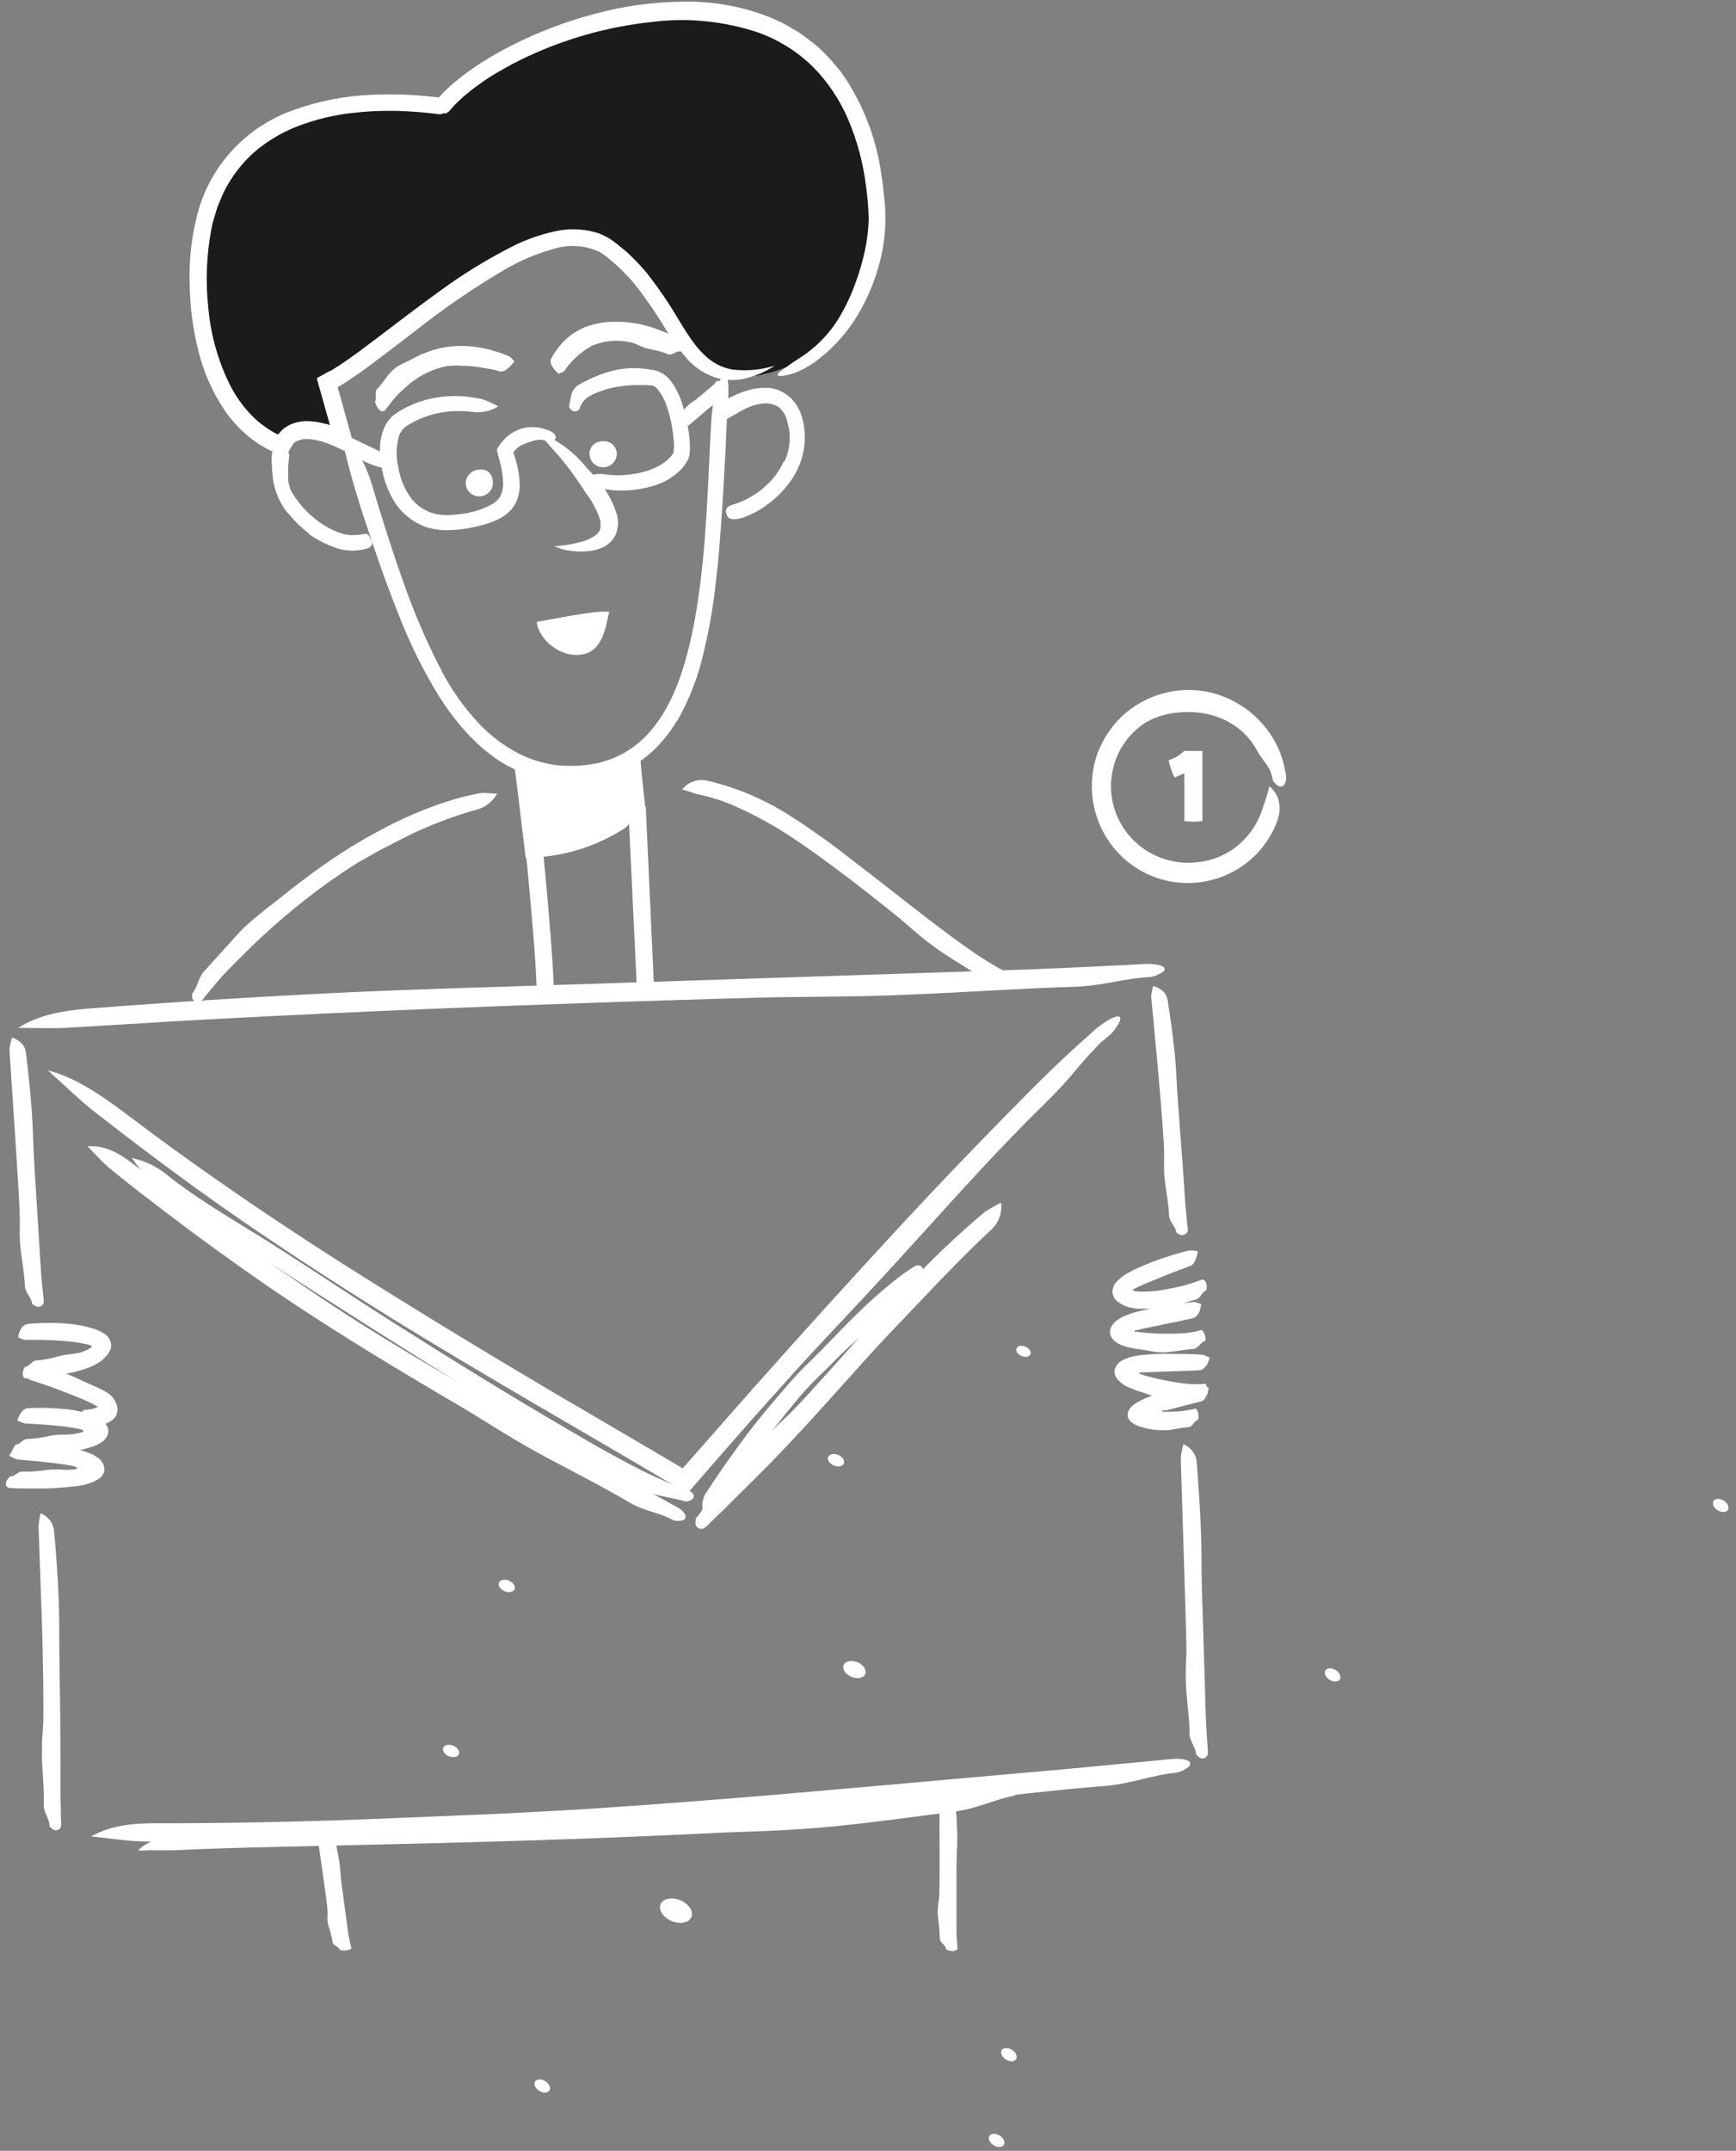<svg width="256" height="317" viewBox="0 0 256 317" fill="none" xmlns="http://www.w3.org/2000/svg">
<rect x="0" y="0" width="256" height="317" fill="#808080" stroke="none"/>
<path d="M20.571 272.769C20.571 272.769 20.42 272.769 20.46 272.698C20.496 272.639 20.535 272.581 20.579 272.526C20.692 272.404 20.816 272.294 20.951 272.196C21.234 271.992 21.534 271.811 21.846 271.655C22.482 271.341 23.148 271.091 23.835 270.91C25.22 270.56 26.638 270.355 28.066 270.298C37.574 269.756 47.081 269.513 56.589 269.254C64.758 269.034 72.926 268.964 81.087 268.705C95.127 268.242 109.167 267.598 123.143 266.429C127.263 266.076 131.391 265.708 135.495 265.198C139.456 264.719 143.331 264.107 147.197 263.385C147.847 263.26 148.52 263.079 149.146 263.024C150.818 262.859 151.357 263.456 150.232 264.201C150 264.41 149.732 264.575 149.44 264.688C146.421 265.292 144.123 266.555 140.875 266.979C134.885 267.763 128.895 268.595 122.881 269.191C120.504 269.419 118.064 269.607 115.656 269.733C112.573 269.905 109.499 269.984 106.417 270.109C104.318 270.203 98.312 270.517 90.468 270.823C82.624 271.129 72.934 271.443 63.45 271.678L37.661 272.283C30.641 272.455 25.903 272.691 25.443 272.714C24.699 272.714 23.962 272.714 23.114 272.714C22.694 272.714 22.25 272.714 21.775 272.714L21.046 272.753H20.705H20.571V272.769Z" fill="white"/>
<path d="M19.453 170.675C21.548 171.13 23.489 172.114 25.086 173.531C30.514 177.744 36.733 181.095 42.62 184.971C47.715 188.227 52.73 191.601 57.833 194.833C66.611 200.396 75.461 205.865 84.43 211.083C87.085 212.652 89.731 214.158 92.433 215.586C94.975 216.952 97.594 218.172 100.276 219.243C100.704 219.376 101.196 219.525 101.536 219.659C101.649 219.708 101.757 219.766 101.861 219.831C101.93 219.876 101.994 219.929 102.051 219.988C102.155 220.092 102.234 220.218 102.281 220.357C102.36 220.632 102.281 220.906 101.79 221.142C101.565 221.263 101.307 221.312 101.053 221.283C99.928 220.977 98.89 220.781 97.828 220.553C96.728 220.343 95.662 219.987 94.659 219.494C90.697 217.422 86.665 215.414 82.774 213.217C81.19 212.346 79.668 211.436 78.155 210.494C76.214 209.286 74.32 208.015 72.403 206.791L62.372 200.514C57.444 197.43 51.383 193.594 45.472 189.804L36.884 184.272C34.15 182.546 31.575 180.938 29.404 179.463C26.822 177.779 24.372 175.903 22.076 173.853C21.104 172.877 20.226 171.813 19.453 170.675Z" fill="white"/>
<path d="M103.977 223.433C103.675 222.881 103.537 222.256 103.577 221.631C103.618 221.005 103.836 220.403 104.206 219.894C106.145 216.933 108.179 214.038 110.307 211.208C112.153 208.784 114.134 206.461 116.147 204.147C117.002 203.15 117.945 202.122 118.912 201.197C119.878 200.271 120.742 199.384 121.653 198.458C123.467 196.591 125.282 194.684 127.199 192.856C128.324 191.773 129.505 190.722 130.725 189.718C131.893 188.699 133.132 187.763 134.433 186.917C134.65 186.751 134.89 186.619 135.146 186.524C135.835 186.352 136.247 186.901 136.073 187.576C136.026 187.733 136.018 187.952 135.915 188.007C134.916 188.572 134.671 189.812 133.72 190.455C131.996 191.802 130.404 193.307 128.966 194.951C128.356 195.579 127.73 196.206 127.08 196.811C126.248 197.595 125.369 198.317 124.545 199.109C123.967 199.635 122.43 201.251 120.298 203.299C119.198 204.399 118.156 205.553 117.177 206.759C116.099 208.054 114.998 209.443 113.92 210.824C109.602 216.316 105.696 221.808 105.474 222.091C105 222.565 104.5 223.013 103.977 223.433Z" fill="white"/>
<path d="M81.016 308.118C81.268 307.727 80.999 307.112 80.417 306.743C79.834 306.375 79.157 306.393 78.905 306.784C78.653 307.175 78.922 307.79 79.504 308.158C80.087 308.527 80.764 308.509 81.016 308.118Z" fill="white"/>
<path d="M67.662 258.56C67.847 258.134 67.482 257.57 66.847 257.299C66.212 257.029 65.547 257.155 65.362 257.581C65.177 258.007 65.542 258.571 66.177 258.842C66.812 259.112 67.477 258.986 67.662 258.56Z" fill="white"/>
<path d="M101.949 282.571C102.314 281.731 101.596 280.619 100.346 280.086C99.096 279.554 97.787 279.803 97.422 280.643C97.057 281.483 97.775 282.596 99.025 283.128C100.276 283.66 101.585 283.411 101.949 282.571Z" fill="white"/>
<path d="M127.586 246.748C127.842 246.159 127.339 245.379 126.462 245.006C125.586 244.633 124.668 244.808 124.412 245.397C124.157 245.986 124.66 246.766 125.536 247.139C126.412 247.513 127.33 247.338 127.586 246.748Z" fill="white"/>
<path d="M151.955 199.604C152.12 199.226 151.793 198.724 151.226 198.482C150.66 198.241 150.067 198.352 149.903 198.73C149.739 199.108 150.065 199.61 150.632 199.852C151.199 200.093 151.791 199.982 151.955 199.604Z" fill="white"/>
<path d="M124.432 215.705C124.617 215.279 124.252 214.715 123.617 214.444C122.982 214.174 122.317 214.3 122.132 214.726C121.947 215.152 122.312 215.716 122.947 215.987C123.582 216.257 124.247 216.131 124.432 215.705Z" fill="white"/>
<path d="M254.801 222.555C255.053 222.164 254.785 221.549 254.202 221.18C253.619 220.812 252.942 220.83 252.691 221.221C252.439 221.612 252.707 222.227 253.29 222.595C253.872 222.964 254.549 222.946 254.801 222.555Z" fill="white"/>
<path d="M75.881 234.235C76.066 233.809 75.701 233.244 75.066 232.974C74.431 232.704 73.766 232.83 73.581 233.255C73.396 233.681 73.761 234.246 74.396 234.516C75.031 234.787 75.696 234.661 75.881 234.235Z" fill="white"/>
<path d="M148.027 316.135C148.279 315.744 148.011 315.128 147.428 314.76C146.846 314.391 146.169 314.41 145.917 314.801C145.665 315.191 145.933 315.807 146.516 316.175C147.099 316.544 147.776 316.525 148.027 316.135Z" fill="white"/>
<path d="M197.574 247.535C197.826 247.144 197.558 246.528 196.975 246.16C196.392 245.792 195.716 245.81 195.464 246.201C195.212 246.591 195.48 247.207 196.063 247.575C196.646 247.944 197.322 247.925 197.574 247.535Z" fill="white"/>
<path d="M149.832 303.495C150.084 303.104 149.816 302.488 149.233 302.12C148.65 301.752 147.974 301.77 147.722 302.161C147.47 302.552 147.738 303.167 148.321 303.535C148.904 303.904 149.58 303.886 149.832 303.495Z" fill="white"/>
<path d="M86.074 70.613C86.964 69.984 88.069 69.73 89.148 69.907C90.568 70.111 92.011 70.095 93.426 69.86C94.817 69.666 96.161 69.219 97.388 68.542C97.618 68.385 97.871 68.243 98.077 68.079C98.292 67.92 98.494 67.744 98.679 67.553C98.862 67.38 99.021 67.185 99.155 66.972C99.218 66.878 99.305 66.745 99.345 66.698C99.385 66.651 99.345 66.698 99.345 66.58C99.406 66.012 99.406 65.438 99.345 64.87C99.297 64.25 99.218 63.622 99.115 63.002C98.939 61.936 98.674 60.887 98.323 59.864C98.019 58.929 97.541 58.058 96.912 57.298C96.709 57.052 96.431 56.876 96.12 56.796C96.007 56.787 95.893 56.787 95.779 56.796L95.376 56.757H94.583C93.504 56.726 92.425 56.794 91.359 56.961C90.108 57.143 88.888 57.488 87.73 57.989C87.46 58.106 87.191 58.248 86.937 58.389C86.728 58.507 86.531 58.646 86.351 58.805C86.01 59.122 85.74 59.507 85.559 59.934C85.487 60.084 85.487 60.248 85.385 60.366C85.302 60.46 85.198 60.534 85.081 60.581C84.964 60.627 84.838 60.645 84.712 60.634C84.587 60.623 84.466 60.581 84.359 60.514C84.253 60.447 84.165 60.356 84.101 60.248C84.022 60.138 83.879 59.981 83.911 59.88C84.061 59.385 84.085 58.867 84.228 58.31C84.351 57.717 84.686 57.188 85.171 56.819C85.424 56.65 85.688 56.498 85.963 56.364L86.676 56.004C87.159 55.776 87.635 55.556 88.134 55.368C89.115 54.967 90.134 54.665 91.176 54.466C92.012 54.312 92.862 54.243 93.712 54.262C94.242 54.273 94.771 54.315 95.296 54.387C95.566 54.387 95.827 54.466 96.088 54.505C96.435 54.546 96.776 54.627 97.103 54.748C97.886 55.079 98.559 55.623 99.044 56.317C99.738 57.318 100.273 58.419 100.628 59.581C101.077 60.978 101.398 62.412 101.587 63.865C101.699 64.674 101.75 65.49 101.738 66.305C101.731 66.542 101.709 66.778 101.674 67.012C101.634 67.322 101.531 67.62 101.373 67.89C101.152 68.3 100.886 68.684 100.581 69.036C99.406 70.277 97.909 71.175 96.255 71.633C94.902 72.037 93.5 72.261 92.087 72.3C90.627 72.349 89.168 72.161 87.769 71.743C87.494 71.629 87.229 71.493 86.977 71.335C86.7 71.123 86.415 70.872 86.074 70.613Z" fill="white"/>
<path d="M73.499 59.895C72.293 60.648 70.846 60.928 69.443 60.68C68.416 60.574 67.382 60.558 66.353 60.633C65.34 60.72 64.339 60.912 63.366 61.205C62.404 61.496 61.479 61.894 60.608 62.39C60.395 62.516 60.181 62.641 59.975 62.782C59.887 62.834 59.804 62.895 59.729 62.963C59.653 63.015 59.584 63.075 59.523 63.143C59.26 63.413 59.048 63.726 58.897 64.069C58.407 65.623 58.35 67.279 58.731 68.863C58.987 70.532 59.648 72.115 60.656 73.477C61.51 74.566 62.701 75.346 64.047 75.697C64.731 75.866 65.435 75.94 66.139 75.917C66.901 75.891 67.661 75.815 68.413 75.689C69.876 75.489 71.289 75.02 72.58 74.308C73.101 74.014 73.529 73.582 73.816 73.061C74.078 72.487 74.207 71.862 74.197 71.233C74.183 70.368 74.072 69.507 73.864 68.667L73.705 68.008L73.499 67.27C73.428 67.051 73.388 66.839 73.341 66.627L73.262 66.305C73.262 66.203 73.365 66.117 73.404 66.023C73.444 65.929 73.634 65.638 73.769 65.466C73.903 65.293 74.062 65.081 74.141 65.003C74.895 64.115 75.895 63.466 77.017 63.136C78.166 62.839 79.378 62.894 80.495 63.292C80.853 63.383 81.193 63.531 81.502 63.732C82.238 64.32 82.017 64.917 81.264 65.034C81.09 65.034 80.884 65.144 80.757 65.081C80.458 64.94 80.136 64.852 79.806 64.823C79.495 64.808 79.183 64.835 78.879 64.901C78.339 65.045 77.81 65.226 77.294 65.442C76.788 65.629 76.335 65.933 75.971 66.329L75.829 66.494L75.765 66.564L75.726 66.651C75.726 66.651 75.726 66.713 75.726 66.737C75.73 66.766 75.73 66.795 75.726 66.823L75.813 67.074C76.323 68.502 76.604 70.001 76.645 71.515C76.641 72.201 76.526 72.882 76.304 73.532C76.057 74.236 75.65 74.874 75.116 75.399C74.484 75.988 73.748 76.457 72.945 76.78C72.222 77.082 71.475 77.32 70.71 77.494C69.786 77.731 68.846 77.907 67.898 78.02C67.136 78.115 66.368 78.156 65.6 78.145C64.635 78.128 63.678 77.964 62.764 77.659C60.619 76.876 58.848 75.329 57.796 73.32C57.238 72.294 56.812 71.202 56.528 70.072C56.232 68.935 56.067 67.769 56.037 66.596C55.977 65.351 56.202 64.109 56.694 62.963C56.976 62.354 57.371 61.803 57.859 61.339C58.321 60.956 58.82 60.619 59.349 60.334C61.096 59.371 63.014 58.75 64.998 58.506C66.408 58.33 67.835 58.33 69.245 58.506C70.282 58.648 70.908 58.781 71.019 58.812C71.389 58.923 71.752 59.057 72.105 59.212L73.499 59.895Z" fill="white"/>
<path d="M88.582 77.086C88.553 76.842 88.494 76.603 88.408 76.372C88.319 76.083 88.211 75.799 88.083 75.525C87.821 74.926 87.522 74.345 87.188 73.783C86.942 73.359 86.602 72.998 86.332 72.559C85.354 71.023 84.296 69.538 83.163 68.11C82.648 67.467 82.093 66.87 81.578 66.266C80.856 65.492 80.179 64.677 79.55 63.826C79.352 63.559 79.344 63.63 79.55 63.779C79.756 63.928 80.342 64.101 80.889 64.383C82.869 65.367 84.628 66.736 86.063 68.408C86.895 69.436 87.925 70.37 88.749 71.484C89.693 72.738 90.421 74.138 90.904 75.627C91.252 76.689 91.202 77.839 90.761 78.867C90.39 79.619 89.781 80.231 89.026 80.609C88.345 80.947 87.606 81.158 86.847 81.229C85.774 81.332 84.692 81.293 83.63 81.111C83.397 81.074 83.167 81.021 82.941 80.954C82.508 80.829 82.089 80.66 81.689 80.452H81.57C81.873 80.49 82.179 80.49 82.481 80.452C83.425 80.364 84.361 80.201 85.278 79.966C86.102 79.809 86.887 79.497 87.592 79.048C87.959 78.835 88.256 78.522 88.448 78.145C88.583 77.811 88.613 77.445 88.535 77.094L88.582 77.086Z" fill="white"/>
<path d="M72.689 71.123C72.701 71.652 72.5 72.163 72.13 72.545C71.761 72.927 71.254 73.148 70.72 73.159C70.186 73.171 69.67 72.972 69.284 72.606C68.899 72.24 68.676 71.738 68.664 71.209C68.689 70.687 68.908 70.193 69.28 69.822C69.652 69.451 70.15 69.229 70.677 69.201C72.697 69.012 72.681 71.06 72.689 71.123Z" fill="white"/>
<path d="M90.951 66.831C90.962 67.36 90.761 67.871 90.392 68.253C90.023 68.635 89.516 68.856 88.982 68.867C88.448 68.879 87.932 68.68 87.546 68.314C87.161 67.948 86.938 67.446 86.926 66.918C86.923 66.674 86.968 66.432 87.06 66.205C87.151 65.979 87.287 65.773 87.46 65.598C87.632 65.424 87.837 65.285 88.064 65.19C88.29 65.094 88.534 65.044 88.78 65.042C89.044 65.003 89.313 65.02 89.569 65.091C89.826 65.163 90.065 65.287 90.27 65.456C90.475 65.624 90.641 65.834 90.759 66.071C90.876 66.308 90.942 66.567 90.951 66.831Z" fill="white"/>
<path d="M93.932 119.565C89.178 123.692 82.76 124.893 78.577 125.261L76.992 113.422C79.679 114.547 82.605 114.994 85.51 114.724C88.286 114.547 90.967 113.648 93.282 112.119L93.932 119.565Z" fill="white"/>
<path d="M93.463 119.063C93.526 119.711 93.397 120.364 93.092 120.941C92.787 121.518 92.318 121.994 91.744 122.311C88.336 124.435 84.492 125.776 80.493 126.234L79.772 126.321C79.368 126.368 78.98 126.391 78.56 126.431L77.95 126.485H77.648C77.648 126.485 77.522 126.533 77.522 126.485V126.336L77.363 125.136L77.007 122.217L76.428 117.321L75.691 111.641C76.658 112.025 77.743 112.48 78.678 112.802L79.328 113.006L79.701 113.108C79.954 113.171 80.2 113.233 80.493 113.28C81.501 113.494 82.528 113.61 83.559 113.626C85.622 113.683 87.678 113.37 89.628 112.7C90.171 112.507 90.7 112.279 91.213 112.017C92.266 111.439 93.29 110.807 94.279 110.126L94.501 112.621L94.667 114.442L94.794 115.634L95.047 117.988C95.101 118.246 95.125 118.509 95.119 118.773C95.024 119.463 94.445 119.667 93.962 119.204C93.851 119.094 93.677 118.985 93.661 118.859C93.534 117.627 92.694 116.701 92.607 115.399L92.544 114.559L92.504 114.136V114.002C92.504 113.9 92.504 113.79 92.417 113.775L92.274 113.908C92.234 113.97 92.176 114.019 92.108 114.049C91.491 114.388 90.85 114.682 90.191 114.928C89.204 115.293 88.178 115.541 87.132 115.666C85.817 115.809 84.49 115.828 83.171 115.721C82.846 115.721 82.307 115.673 81.293 115.532C80.656 115.443 80.024 115.32 79.399 115.163L78.805 115.007L78.552 114.928L78.29 114.834C78.284 114.912 78.284 114.991 78.29 115.069C78.33 115.383 78.369 115.728 78.417 116.089C78.567 117.227 78.742 118.498 78.916 119.855C79.09 121.213 79.273 122.507 79.455 123.881C79.455 123.935 79.455 124.045 79.502 124.061H79.708C80.406 123.99 81.119 123.881 81.8 123.763C84.204 123.366 86.543 122.653 88.757 121.644C89.755 121.175 90.716 120.632 91.633 120.02C91.886 119.861 92.151 119.719 92.425 119.597L93.463 119.063Z" fill="white"/>
<path d="M45.6 78.663C44.578 77.901 43.649 77.021 42.835 76.043C42.685 75.87 42.518 75.705 42.36 75.532C42.202 75.36 42.067 75.172 41.94 74.975C41.009 73.593 40.42 72.012 40.221 70.362C40.221 69.993 40.149 69.624 40.118 69.263C40.086 68.903 40.118 68.565 40.078 68.212C39.957 67.261 40.151 66.297 40.633 65.466C40.823 65.199 41.346 65.521 41.805 65.921C42.265 66.321 42.717 66.768 42.661 67.137C42.55 67.864 42.495 68.599 42.495 69.334C42.495 69.671 42.495 70.025 42.495 70.378C42.495 70.731 42.495 71.115 42.645 71.484C42.695 71.71 42.758 71.933 42.835 72.151C42.932 72.367 43.043 72.577 43.168 72.778C43.424 73.188 43.701 73.584 44 73.963C44.662 74.833 45.425 75.624 46.274 76.317C46.525 76.54 46.789 76.747 47.066 76.937C47.344 77.14 47.633 77.328 47.93 77.502C48.821 78.046 49.783 78.466 50.79 78.749C51.177 78.822 51.569 78.864 51.963 78.875C52.344 78.876 52.725 78.852 53.104 78.804C53.262 78.804 53.421 78.734 53.579 78.718C54.15 78.632 54.324 78.718 54.609 79.314C54.672 79.448 54.752 79.573 54.807 79.707C54.997 80.154 54.807 80.593 54.213 80.829C52.477 81.352 50.61 81.249 48.944 80.538C47.734 80.063 46.584 79.447 45.521 78.702L45.6 78.663Z" fill="white"/>
<path d="M115.674 68.047C116.298 66.706 116.555 65.226 116.419 63.755C116.397 63.478 116.355 63.203 116.292 62.932C116.221 62.673 116.15 62.422 116.102 62.147C115.935 61.324 115.497 60.58 114.858 60.029C114.128 59.542 113.238 59.351 112.37 59.495C111.479 59.601 110.614 59.867 109.819 60.28C108.757 60.797 107.815 61.527 106.65 61.99C105.937 62.288 105.438 59.887 106.777 59.079C107.965 58.357 109.251 57.805 110.596 57.439C111.326 57.245 112.081 57.155 112.838 57.173H113.432C113.63 57.173 113.836 57.243 114.042 57.282C114.453 57.366 114.851 57.506 115.223 57.698C116.128 58.145 116.892 58.829 117.433 59.675C117.927 60.436 118.268 61.283 118.439 62.171C118.824 63.992 118.742 65.88 118.202 67.663C117.853 68.737 117.357 69.759 116.728 70.699C115.781 72.097 114.593 73.319 113.218 74.309C112.166 75.118 110.996 75.763 109.748 76.223C109.462 76.331 109.168 76.415 108.868 76.474C107.719 76.662 107.284 76.38 107.149 75.784C107.106 75.645 107.074 75.503 107.054 75.36C107.054 74.881 107.45 74.52 108.044 74.387C108.955 74.126 109.828 73.752 110.643 73.273C111.508 72.794 112.307 72.206 113.02 71.523C114.126 70.523 115.004 69.301 115.595 67.938L115.674 68.047Z" fill="white"/>
<path d="M114.474 54.646C111.163 55.674 108.699 55.823 106.726 55.321C99.753 53.571 99.056 43.826 90.024 36.757C79.621 28.613 57.65 51.437 48.087 56.419C48.879 59.056 49.608 61.841 50.416 64.697C46.74 62.994 42.882 62.398 41.487 65.607C38.462 64.341 35.89 62.207 34.103 59.479C31.108 55.078 29.713 49.279 29.349 43.787C27.02 8.377 65.042 15.941 65.225 15.706C75.398 3.152 125.923 -14.329 129.203 30.354C129.909 39.88 124.228 51.61 114.474 54.646Z" fill="#1C1B1B"/>
<path d="M114.24 53.901C113.024 54.702 111.687 55.306 110.278 55.69C108.709 56.129 107.045 56.112 105.485 55.642C103.84 55.09 102.376 54.109 101.246 52.802C100.158 51.557 99.184 50.218 98.338 48.801C97.001 46.542 95.525 44.367 93.917 42.288C93.521 41.778 93.125 41.3 92.657 40.829C92.233 40.348 91.783 39.89 91.311 39.456C90.854 39.008 90.373 38.586 89.868 38.193C89.638 37.982 89.394 37.786 89.139 37.604L88.427 37.133C86.256 36.125 83.778 35.979 81.502 36.725C79.022 37.424 76.644 38.436 74.426 39.738C69.853 42.423 65.475 45.42 61.322 48.706C59.198 50.331 57.083 51.971 54.904 53.587C53.847 54.398 52.738 55.182 51.576 55.941C51.006 56.325 50.412 56.725 49.809 57.055C49.809 57.055 49.809 57.055 49.809 57.102L52.606 67.2C51.093 66.541 49.231 65.631 47.852 65.207L47.337 65.034L47.044 64.964C46.87 64.913 46.693 64.874 46.513 64.846C46.176 64.779 45.835 64.735 45.491 64.713C44.91 64.666 44.327 64.766 43.796 65.003C43.578 65.11 43.381 65.256 43.217 65.434C42.816 66.069 42.449 66.724 42.116 67.396C41.435 67.106 40.722 66.8 40.04 66.478C39.874 66.407 39.676 66.313 39.549 66.243L39.272 66.094L38.709 65.772C37.974 65.339 37.274 64.848 36.617 64.305C35.316 63.225 34.167 61.977 33.203 60.593C31.355 57.869 30.014 54.84 29.241 51.649C28.446 48.523 28.023 45.316 27.981 42.092C27.844 38.865 28.148 35.635 28.884 32.489C29.693 28.73 31.474 25.244 34.053 22.373C36.633 19.502 39.922 17.345 43.598 16.114C47.166 14.854 50.905 14.134 54.69 13.979C56.556 13.881 58.426 13.881 60.292 13.979C61.216 14.027 62.143 14.097 63.073 14.191L64.459 14.34H64.689C64.689 14.34 64.737 14.34 64.752 14.34L65.109 13.94C65.295 13.723 65.496 13.518 65.711 13.328C66.131 12.944 66.503 12.544 66.971 12.175L68.278 11.116L69.633 10.143C71.452 8.885 73.358 7.755 75.338 6.761C79.263 4.754 83.396 3.176 87.666 2.053C91.944 0.887 96.357 0.28 100.794 0.249C105.304 0.161 109.783 1.002 113.947 2.72L115.634 3.505L117.219 4.439C117.48 4.595 117.758 4.737 118.011 4.917L118.756 5.466C119.247 5.843 119.762 6.188 120.238 6.596C121.172 7.404 122.046 8.277 122.852 9.209C123.248 9.688 123.645 10.15 124.041 10.629L125.063 12.159C127.63 16.29 129.3 20.904 129.967 25.709C130.165 26.839 130.244 27.977 130.387 29.115C130.536 30.272 130.597 31.439 130.569 32.606C130.523 34.953 130.158 37.284 129.484 39.534C128.834 41.789 127.911 43.957 126.735 45.992C125.559 48.056 124.077 49.934 122.337 51.562C122.051 51.844 121.747 52.106 121.426 52.347L120.475 53.132C119.824 53.6 119.144 54.027 118.439 54.411C116.569 55.344 115.27 55.47 114.834 55.384C114.398 55.297 114.834 54.795 116.046 54.058C116.588 53.633 117.154 53.24 117.742 52.881C120.475 51.184 122.71 48.805 124.223 45.984C124.982 44.619 125.626 43.194 126.148 41.723C126.73 40.164 127.196 38.564 127.543 36.937C127.888 35.364 128.076 33.761 128.105 32.151C128.061 30.52 127.921 28.893 127.685 27.279C127.277 24.027 126.43 20.844 125.166 17.816C123.935 14.839 122.132 12.126 119.857 9.829C117.568 7.587 114.813 5.865 111.784 4.784C106.808 3.125 101.521 2.589 96.31 3.215C89.528 3.918 82.925 5.81 76.811 8.801L75.393 9.523C74.823 9.829 74.149 10.229 73.278 10.716C72.406 11.202 71.416 11.861 70.251 12.732C69.641 13.148 69.062 13.674 68.373 14.207L67.399 15.125C67.223 15.281 67.059 15.448 66.907 15.627L66.218 16.412L65.806 16.702L65.703 16.78C65.6 16.529 65.663 16.718 65.64 16.663H65.584L65.339 16.741C65.164 16.741 65.014 16.875 64.808 16.843L64.277 16.78L62.914 16.624C61.963 16.529 60.933 16.443 59.824 16.396C57.327 16.266 54.823 16.337 52.337 16.608C49.377 16.897 46.473 17.595 43.709 18.679C42.206 19.275 40.773 20.033 39.438 20.939C38.75 21.407 38.089 21.912 37.457 22.453L36.546 23.332C36.396 23.481 36.237 23.63 36.095 23.787L35.683 24.274C34.538 25.605 33.578 27.083 32.83 28.668C32.664 29.083 32.49 29.499 32.315 29.915L32.054 30.543L31.856 31.202L31.452 32.512C31.325 32.959 31.254 33.422 31.151 33.877C30.442 37.675 30.298 41.556 30.723 45.395C31.067 49.325 32.142 53.158 33.892 56.702C34.764 58.44 35.912 60.029 37.291 61.409C37.968 62.078 38.711 62.677 39.509 63.198C39.906 63.457 40.302 63.7 40.73 63.92L40.856 63.983H40.928C40.928 63.983 41.023 64.038 41.054 64.022C41.12 63.886 41.212 63.764 41.324 63.661C41.695 63.245 42.145 62.904 42.647 62.657C43.584 62.204 44.626 62.006 45.666 62.084C46.137 62.105 46.606 62.163 47.068 62.257C47.292 62.294 47.515 62.344 47.734 62.406L48.019 62.477H48.138C48.235 62.502 48.33 62.533 48.423 62.571L48.637 62.665C48.637 62.602 48.589 62.437 48.566 62.335L48.264 61.268C47.9 59.966 47.535 58.676 47.171 57.4C47.028 56.843 46.838 56.27 46.727 55.737L48.249 54.889L48.455 54.772L48.55 54.717L48.772 54.646L49.16 54.411C49.421 54.254 49.683 54.081 49.952 53.908C50.99 53.234 51.996 52.512 52.995 51.782C56.956 48.848 60.751 45.843 64.515 43.151C68.073 40.506 71.859 38.175 75.829 36.184C77.704 35.266 79.683 34.574 81.724 34.12C83.727 33.653 85.817 33.693 87.8 34.238C88.038 34.317 88.284 34.372 88.514 34.466L89.195 34.788C89.644 35.005 90.069 35.268 90.463 35.572C90.832 35.825 91.184 36.103 91.516 36.404L92.483 37.188C93.077 37.777 93.671 38.326 94.202 38.907C94.733 39.487 95.256 40.052 95.692 40.641C97.237 42.627 98.651 44.711 99.923 46.878C100.979 48.646 101.861 49.98 102.569 50.88C102.934 51.304 103.219 51.664 103.441 51.9L103.916 52.355C105.017 53.444 106.426 54.177 107.957 54.458C110.067 54.72 112.21 54.53 114.24 53.901Z" fill="white"/>
<path d="M77.332 123.347C77.721 127.27 78.085 131.193 78.426 135.163C78.767 139.133 79.091 143.064 79.171 146.932C79.171 147.199 81.722 147.207 81.706 146.932C81.619 142.86 81.27 138.945 80.953 134.975C80.636 131.005 80.248 127.074 79.852 123.119C79.836 122.908 77.293 123.135 77.332 123.347Z" fill="white"/>
<path d="M92.648 118.985L93.932 145.952C93.932 146.266 96.491 146.148 96.46 145.834L95.224 118.906C95.176 118.663 92.633 118.773 92.648 118.985Z" fill="white"/>
<path d="M73.331 116.999C72.924 117.637 72.404 118.195 71.794 118.647C71.314 118.977 70.777 119.216 70.21 119.353C66.461 120.405 62.827 121.824 59.363 123.59L57.121 124.744L55.996 125.316L54.894 125.936L52.692 127.184L50.568 128.557C45.746 131.818 41.223 135.494 37.052 139.541C35.839 140.758 34.603 141.958 33.407 143.19C32.211 144.422 31.252 145.693 30.182 146.94C30.025 147.167 29.839 147.373 29.628 147.552C29.51 147.645 29.367 147.702 29.218 147.717C29.068 147.733 28.917 147.705 28.782 147.639C28.647 147.572 28.535 147.469 28.457 147.341C28.38 147.213 28.34 147.066 28.344 146.917C28.344 146.752 28.273 146.532 28.344 146.43C29.192 145.457 29.216 144.077 30.159 143.096C31.854 141.213 33.566 139.314 35.277 137.431C35.991 136.698 36.745 136.004 37.535 135.352C38.541 134.52 39.539 133.688 40.601 132.911C41.988 131.821 48.453 126.391 55.655 122.594C58.864 120.817 62.236 119.346 65.725 118.2C67.406 117.635 69.128 117.197 70.875 116.89C71.226 116.854 71.579 116.854 71.929 116.89L72.555 116.937L73.331 116.999Z" fill="white"/>
<path d="M100.586 116.364C101.035 115.79 101.649 115.363 102.347 115.139C103.046 114.915 103.796 114.904 104.5 115.109C108.754 116.133 112.804 117.86 116.48 120.216C119.579 122.194 122.575 124.326 125.456 126.603C130.464 130.401 135.305 134.347 140.288 138.027C141.77 139.11 143.244 140.185 144.765 141.166C146.286 142.146 147.736 142.97 149.265 143.763C149.545 143.864 149.811 143.998 150.058 144.163C150.177 144.254 150.268 144.378 150.32 144.518C150.371 144.659 150.38 144.812 150.347 144.958C150.314 145.104 150.239 145.237 150.132 145.342C150.024 145.448 149.888 145.52 149.741 145.552C149.574 145.552 149.36 145.693 149.234 145.638C148.006 145.026 146.603 145.23 145.351 144.43C143.069 142.962 140.716 141.589 138.49 140.067C137.603 139.455 136.739 138.796 135.907 138.121C134.845 137.25 133.831 136.325 132.777 135.446C132.056 134.849 129.973 133.186 127.231 131.044C124.49 128.902 121.083 126.336 117.621 123.983C114.537 121.861 111.249 120.047 107.804 118.569C106.195 117.899 104.523 117.389 102.812 117.047C102.511 116.976 102.21 116.85 101.862 116.733L100.586 116.364Z" fill="white"/>
<path d="M5.985 223.032C6.558 223.262 7.053 223.651 7.41 224.152C7.767 224.653 7.971 225.245 7.997 225.857C8.309 229.231 8.531 232.61 8.663 235.994C8.782 238.905 8.718 241.824 8.766 244.735C8.845 249.749 8.924 254.762 8.924 259.776V264.217C8.924 265.637 8.98 267.057 9.003 268.477C9.043 268.714 9.043 268.955 9.003 269.191C8.964 269.331 8.887 269.457 8.779 269.556C8.672 269.655 8.539 269.722 8.395 269.751C8.252 269.779 8.103 269.768 7.965 269.717C7.828 269.667 7.707 269.58 7.617 269.466C7.498 269.364 7.308 269.254 7.308 269.136C7.308 268.046 6.413 267.159 6.452 265.998C6.516 263.864 6.294 261.722 6.199 259.588C6.159 258.732 6.199 257.877 6.199 257.022C6.199 255.923 6.357 254.833 6.389 253.742C6.436 252.244 6.389 245.213 6.159 238.474C5.929 231.734 5.692 225.292 5.684 224.955C5.74 224.308 5.84 223.666 5.985 223.032Z" fill="white"/>
<path d="M1.787 152.903C3.371 153.547 3.736 154.402 3.839 155.257C4.187 158.121 4.481 160.993 4.695 163.888C4.877 166.36 4.893 168.839 5.043 171.318C5.289 175.571 5.582 179.824 5.835 184.084C5.915 185.339 5.97 186.595 6.073 187.85C6.176 189.106 6.311 190.259 6.43 191.459C6.469 191.659 6.469 191.864 6.43 192.064C6.379 192.19 6.299 192.303 6.196 192.393C6.093 192.482 5.969 192.546 5.836 192.579C5.703 192.612 5.563 192.613 5.43 192.582C5.296 192.551 5.172 192.489 5.067 192.401C4.94 192.323 4.742 192.236 4.734 192.15C4.647 191.216 3.704 190.526 3.672 189.537C3.601 187.717 3.253 185.912 3.039 184.092C2.959 183.362 2.92 182.633 2.904 181.903C2.904 180.969 2.951 180.035 2.904 179.102C2.904 176.544 1.383 155.147 1.399 154.575C1.485 154.009 1.614 153.45 1.787 152.903Z" fill="white"/>
<path d="M2.688 151.499C5.714 149.545 9.39 148.949 13.043 148.651C25.239 147.704 37.47 146.932 49.735 146.336C60.264 145.818 70.81 145.552 81.348 145.198L135.7 143.417L151.752 142.884C156.879 142.68 161.997 142.429 167.115 142.178C167.971 142.138 168.874 142.036 169.69 142.076C171.885 142.186 172.424 142.954 170.839 143.598C170.477 143.796 170.083 143.931 169.674 143.998C165.713 144.186 162.544 145.324 158.376 145.442C150.627 145.669 142.878 146.226 135.122 146.548C132.024 146.697 128.91 146.791 125.804 146.846L113.92 146.987C108.5 147.105 83.02 147.858 58.577 148.902C46.367 149.428 34.427 150.024 25.395 150.542L9.628 151.499C7.679 151.585 5.762 151.507 2.688 151.499Z" fill="white"/>
<path d="M174.502 212.864C175.072 213.092 175.564 213.48 175.915 213.98C176.267 214.48 176.464 215.071 176.483 215.681C176.752 219.023 176.966 222.373 177.101 225.724C177.211 228.603 177.164 231.491 177.243 234.354L177.703 249.262C177.75 250.729 177.774 252.197 177.837 253.656C177.901 255.115 178.012 256.465 178.099 257.861C178.135 258.096 178.135 258.334 178.099 258.568C178.066 258.709 177.994 258.838 177.892 258.941C177.789 259.044 177.66 259.118 177.518 259.153C177.376 259.187 177.227 259.183 177.088 259.139C176.948 259.095 176.824 259.014 176.728 258.905C176.609 258.803 176.411 258.701 176.403 258.591C176.34 257.501 175.421 256.661 175.413 255.508C175.413 253.389 175.088 251.271 174.93 249.152C174.866 248.305 174.85 247.457 174.858 246.602C174.858 245.527 174.93 244.429 174.961 243.346C174.961 240.38 174.106 215.437 174.129 214.778C174.212 214.133 174.336 213.493 174.502 212.864Z" fill="white"/>
<path d="M170.055 145.316C171.64 145.842 172.044 146.619 172.178 147.411C172.606 150.055 172.971 152.707 173.24 155.375C173.47 157.666 173.525 159.973 173.7 162.272L174.579 174.119C174.658 175.288 174.706 176.473 174.801 177.619C174.896 178.764 175.031 179.847 175.142 180.969C175.177 181.153 175.177 181.342 175.142 181.526C175.082 181.646 174.997 181.751 174.892 181.835C174.787 181.918 174.664 181.977 174.533 182.008C174.402 182.039 174.266 182.04 174.134 182.013C174.002 181.985 173.878 181.929 173.771 181.848C173.652 181.769 173.454 181.691 173.446 181.605C173.367 180.742 172.432 180.106 172.4 179.196C172.345 177.501 171.996 175.83 171.79 174.151C171.706 173.479 171.661 172.803 171.655 172.126C171.655 171.256 171.695 170.392 171.655 169.529C171.655 168.345 171.228 162.797 170.752 157.493C170.277 152.189 169.778 147.121 169.754 146.854C169.812 146.334 169.913 145.82 170.055 145.316Z" fill="white"/>
<path d="M13.426 270.659C16.54 268.925 20.089 268.681 23.591 268.728C35.309 268.728 47.035 268.446 58.754 267.944L73.879 267.316C78.918 267.041 83.965 266.814 89.004 266.453C106.34 265.3 123.66 263.73 140.979 262.177L156.342 260.819L171.047 259.431C171.864 259.318 172.687 259.25 173.512 259.227C175.627 259.227 176.182 260.011 174.684 260.796C174.353 261.018 173.982 261.176 173.591 261.259C169.796 261.612 166.856 262.914 162.839 263.236C155.431 263.809 148.039 264.758 140.655 265.535C137.699 265.841 134.72 266.1 131.749 266.32L120.356 267.104L100.675 268.673C90.985 269.419 79.013 270.243 67.271 270.792C55.529 271.341 44.017 271.6 35.301 271.584C26.586 271.569 20.66 271.42 20.081 271.365C18.195 271.263 16.357 270.98 13.426 270.659Z" fill="white"/>
<path d="M7.062 157.76C11.175 158.827 14.859 161.401 18.416 164.037C30.23 172.99 42.534 181.299 55.116 189.145C65.949 195.908 76.904 202.512 87.981 208.956L95.112 213.138L98.669 215.233L100.452 216.285L100.674 216.41H100.721V216.363L111.092 204.594C118.392 196.371 125.787 188.219 133.277 180.137C137.703 175.372 142.193 170.664 146.746 166.014C151.12 161.558 155.462 157.078 160.216 152.896C160.62 152.542 161.008 152.158 161.412 151.805C161.816 151.452 162.26 151.13 162.68 150.84C164.961 149.271 165.889 149.561 164.7 151.248C164.457 151.674 164.156 152.065 163.805 152.409C163.337 152.786 162.886 153.194 162.466 153.547C162.046 153.9 161.673 154.331 161.277 154.763C160.485 155.548 159.788 156.403 159.059 157.219C157.594 159.021 156.028 160.739 154.368 162.366C147.65 168.894 141.382 175.908 135.068 182.86C132.548 185.645 129.989 188.415 127.438 191.169C124.166 194.684 120.854 198.16 117.613 201.706L111.544 208.47L106.79 213.876C105.919 214.872 105.008 215.916 104.057 217.014L102.282 219.054L101.616 219.839L101.45 220.027C101.45 220.027 101.403 220.121 101.363 220.09L101.252 220.027L100.808 219.768L99.105 218.764C88.535 212.487 75.336 204.978 62.603 197.258C49.871 189.537 37.677 181.51 28.748 175.022C19.819 168.533 13.963 163.857 13.377 163.417C11.531 161.903 9.828 160.263 7.062 157.76Z" fill="white"/>
<path d="M12.895 168.933C15.525 168.808 17.506 169.961 19.288 171.287C25.262 175.801 31.31 180.203 37.432 184.492C42.725 188.148 48.002 191.836 53.461 195.265C62.849 201.15 72.531 206.603 82.213 212.095L90.763 217.062L99.01 221.683C99.488 221.907 99.947 222.169 100.381 222.468C101.443 223.315 101.308 224.147 100.151 224.147C99.887 224.19 99.615 224.171 99.359 224.092C97.236 222.891 95.049 222.766 92.831 221.455C88.742 219.031 84.472 216.905 80.272 214.645C78.601 213.743 76.937 212.793 75.305 211.812C73.213 210.565 71.161 209.247 69.077 207.984C66.233 206.257 52.565 198.498 40.118 190C27.671 181.503 16.436 172.48 15.897 171.954C15.002 171.177 14.218 170.275 12.895 168.933Z" fill="white"/>
<path d="M147.635 177.25C147.73 178.045 147.62 178.851 147.317 179.593C147.014 180.335 146.526 180.989 145.899 181.495C142.485 184.704 139.22 188.062 135.996 191.475C133.222 194.41 130.378 197.305 127.661 200.333C122.986 205.528 118.335 210.8 113.399 215.853C111.933 217.336 110.46 218.811 108.962 220.263L106.847 222.381L104.692 224.468C104.473 224.726 104.223 224.955 103.947 225.151C103.805 225.261 103.633 225.324 103.453 225.332C103.274 225.34 103.096 225.292 102.945 225.195C102.794 225.099 102.678 224.958 102.611 224.792C102.545 224.627 102.533 224.445 102.576 224.272C102.576 224.076 102.576 223.809 102.671 223.699C103.78 222.64 104.002 221.087 105.191 220.004C107.385 217.995 109.319 215.712 111.315 213.507C112.108 212.613 112.939 211.757 113.795 210.926C114.873 209.843 116.014 208.823 117.083 207.732C117.812 206.987 119.832 204.798 122.439 201.895C125.046 198.992 128.247 195.375 131.479 191.899C134.712 188.423 137.984 185.096 140.591 182.703C143.198 180.31 145.036 178.78 145.234 178.623C146.008 178.121 146.809 177.663 147.635 177.25Z" fill="white"/>
<path d="M2.688 197.124C2.716 196.549 2.933 195.998 3.306 195.555C3.524 195.314 3.827 195.165 4.153 195.139C6.078 194.95 8.017 194.934 9.945 195.092C10.79 195.16 11.63 195.289 12.457 195.477C12.896 195.568 13.33 195.683 13.756 195.822L13.922 195.877L14.168 195.971L14.699 196.175L15.182 196.434C15.341 196.528 15.467 196.638 15.61 196.74C16.056 197.096 16.34 197.612 16.402 198.176C16.416 198.445 16.367 198.713 16.26 198.96C16.109 199.211 15.99 199.47 15.816 199.706L15.174 200.38C15.065 200.494 14.939 200.592 14.802 200.671L14.469 200.891C14.116 201.098 13.751 201.284 13.376 201.448C11.986 201.992 10.537 202.374 9.058 202.585C8.218 202.719 7.37 202.797 6.53 202.891C5.69 202.985 4.946 203.095 4.098 203.158C3.963 203.197 3.82 203.197 3.686 203.158C3.329 202.993 3.258 202.303 3.504 201.793C3.559 201.675 3.622 201.479 3.678 201.479C4.288 201.44 4.724 200.53 5.342 200.522C6.491 200.431 7.626 200.213 8.725 199.87C9.161 199.768 9.604 199.69 10.04 199.627C10.603 199.549 11.173 199.51 11.712 199.384C12.035 199.294 12.35 199.178 12.655 199.039C12.871 198.952 13.078 198.845 13.273 198.717C13.336 198.684 13.393 198.638 13.439 198.584C13.472 198.56 13.494 198.525 13.501 198.486C13.509 198.446 13.501 198.406 13.479 198.372C13.42 198.31 13.347 198.264 13.265 198.239H13.186L12.9 198.16C12.694 198.113 12.496 198.058 12.282 198.019C11.862 197.925 11.419 197.862 10.983 197.799C9.345 197.604 7.697 197.497 6.047 197.477C4.692 197.477 3.781 197.477 3.67 197.477C3.331 197.393 3.002 197.275 2.688 197.124Z" fill="white"/>
<path d="M3.797 202.789C4.447 201.369 5.025 201.22 5.437 201.283C6.828 201.547 8.197 201.914 9.533 202.381C10.674 202.781 11.744 203.346 12.861 203.833L14.303 204.476C14.822 204.709 15.327 204.971 15.816 205.261L16.038 205.402L16.307 205.637C16.387 205.724 16.49 205.794 16.561 205.889L16.743 206.14C16.988 206.475 17.168 206.853 17.274 207.254C17.301 207.404 17.319 207.556 17.329 207.709C17.327 207.889 17.303 208.068 17.258 208.242C17.172 208.586 16.991 208.898 16.735 209.145C16.398 209.462 15.991 209.698 15.547 209.835C14.859 210.015 14.156 210.131 13.447 210.18C12.829 210.243 12.227 210.329 11.625 210.377C11.53 210.377 11.419 210.439 11.324 210.377C11.07 210.212 11.015 209.521 11.197 209.011C11.197 208.894 11.284 208.697 11.332 208.697C11.783 208.697 12.124 207.772 12.568 207.787C13.322 207.77 14.063 207.579 14.731 207.23L14.818 207.167C14.818 207.167 14.747 207.073 14.96 207.356C15.04 207.487 15.145 207.602 15.27 207.693L15.325 207.74H15.23C15.14 207.729 15.05 207.729 14.96 207.74L14.834 207.779L14.628 207.819C14.63 207.766 14.63 207.714 14.628 207.662C14.628 207.615 14.541 207.489 14.556 207.489C14.572 207.489 14.556 207.489 14.556 207.434C14.556 207.379 14.406 207.332 14.287 207.254C13.986 207.081 13.566 206.861 13.067 206.626C12.069 206.163 10.777 205.637 9.501 205.151C8.226 204.665 6.966 204.217 6.015 203.896L4.375 203.37C4.193 203.26 4.066 203.04 3.797 202.789Z" fill="white"/>
<path d="M2.547 209.357C3.078 207.85 3.665 207.568 4.235 207.544C6.151 207.449 8.072 207.507 9.979 207.717C10.689 207.801 11.393 207.929 12.087 208.101L12.356 208.172C12.491 208.172 12.657 208.266 12.808 208.305L13.719 208.603C13.99 208.716 14.255 208.845 14.511 208.988C14.753 209.108 14.981 209.252 15.193 209.419C15.433 209.65 15.639 209.914 15.803 210.204C15.904 210.412 15.961 210.639 15.969 210.87C15.977 211.101 15.937 211.331 15.85 211.546C15.673 211.967 15.369 212.323 14.979 212.566C14.489 212.884 13.955 213.13 13.394 213.295C13.093 213.397 12.776 213.468 12.467 213.554L11.889 213.688C10.481 213.979 9.058 214.191 7.626 214.323C6.786 214.409 5.946 214.441 5.107 214.496C4.267 214.551 3.522 214.637 2.595 214.629C2.432 214.656 2.266 214.64 2.112 214.582C1.636 214.339 1.763 213.648 2.112 213.201C2.191 213.099 2.27 212.911 2.333 212.919C2.928 212.919 3.411 212.063 4.021 212.087C5.176 212.041 6.323 211.878 7.444 211.601C7.9 211.524 8.36 211.474 8.822 211.451C9.409 211.451 10.003 211.451 10.589 211.389C10.724 211.389 10.938 211.342 11.231 211.287L11.905 211.153C12.012 211.127 12.116 211.088 12.213 211.036C12.261 211.036 12.332 210.949 12.293 210.879C12.255 210.816 12.196 210.769 12.126 210.745C12.036 210.701 11.94 210.669 11.841 210.651L11.271 210.533C11.025 210.479 10.756 210.439 10.478 210.392C9.417 210.227 8.307 210.11 7.309 210.031C5.297 209.867 3.704 209.819 3.593 209.796C3.23 209.687 2.879 209.54 2.547 209.357Z" fill="white"/>
<path d="M1.374 214.551C2.119 213.115 2.658 212.864 3.252 212.872C5.203 212.86 7.153 212.965 9.091 213.185L10.216 213.358L10.779 213.476L11.064 213.539L11.524 213.656L12.427 213.892L13.33 214.237C13.473 214.3 13.639 214.355 13.758 214.417L14.091 214.637C14.305 214.786 14.534 214.919 14.725 215.076C14.883 215.242 15.018 215.426 15.129 215.626L15.271 215.9C15.271 216.002 15.342 216.096 15.366 216.206C15.41 216.437 15.41 216.674 15.366 216.904C15.243 217.294 15.006 217.638 14.685 217.893C13.705 218.519 12.589 218.903 11.428 219.015L10.977 219.086H10.7L10.137 219.156L9.036 219.258C8.299 219.321 7.57 219.36 6.833 219.384C5.97 219.384 5.106 219.384 4.234 219.384C3.363 219.384 2.571 219.384 1.644 219.321C1.472 219.334 1.301 219.304 1.144 219.235C1.038 219.166 0.955 219.067 0.906 218.951C0.857 218.835 0.843 218.707 0.867 218.584C0.936 218.31 1.075 218.059 1.271 217.854C1.366 217.76 1.461 217.587 1.525 217.595C2.135 217.681 2.689 216.81 3.307 216.897C4.496 216.938 5.686 216.854 6.857 216.646C7.328 216.597 7.802 216.576 8.275 216.583C8.885 216.583 9.487 216.653 10.089 216.63L10.668 216.583H10.945C11.055 216.568 11.162 216.536 11.262 216.489C11.318 216.489 11.381 216.402 11.349 216.332C11.308 216.269 11.246 216.222 11.175 216.198C11.081 216.158 10.982 216.126 10.882 216.104L10.589 216.041L9.796 215.9C8.679 215.72 7.515 215.579 6.453 215.469C4.329 215.257 2.61 215.123 2.491 215.084C2.099 214.95 1.724 214.771 1.374 214.551Z" fill="white"/>
<path d="M176.639 184.429C176.547 184.992 176.373 185.539 176.124 186.053C175.963 186.323 175.71 186.526 175.411 186.626C173.66 187.262 171.893 187.952 170.19 188.658C169.461 188.957 168.732 189.247 168.051 189.569C167.876 189.647 167.71 189.725 167.552 189.812C167.393 189.898 167.179 190.024 167.203 189.992C167.156 190.002 167.115 190.027 167.084 190.063C167.013 190.133 167.084 190.22 167.179 190.243C167.288 190.275 167.399 190.296 167.512 190.306C167.808 190.352 168.107 190.378 168.407 190.385C169.739 190.372 171.066 190.228 172.369 189.953C173.161 189.796 173.953 189.647 174.746 189.427C175.538 189.208 176.243 188.957 176.996 188.698C177.123 188.658 177.241 188.564 177.384 188.588C177.756 188.658 178.026 189.294 177.931 189.859C177.931 189.984 177.931 190.188 177.836 190.204C177.249 190.408 177.004 191.389 176.354 191.538C175.15 191.813 173.977 192.323 172.765 192.652C172.272 192.781 171.768 192.862 171.26 192.895C170.592 192.931 169.923 192.931 169.255 192.895C169.033 192.895 168.582 192.895 167.964 192.895C167.647 192.895 167.29 192.833 166.886 192.762C166.735 192.715 166.308 192.644 166.022 192.534C165.737 192.425 165.46 192.236 165.159 192.079C164.87 191.926 164.621 191.711 164.428 191.448C164.236 191.186 164.107 190.884 164.05 190.565C164.032 190.211 164.099 189.858 164.243 189.534C164.387 189.21 164.606 188.924 164.881 188.698C165.176 188.404 165.5 188.141 165.848 187.913C166.078 187.764 166.3 187.638 166.529 187.505C166.989 187.262 167.441 187.034 167.9 186.83C170.311 185.771 172.811 184.923 175.372 184.296C175.798 184.288 176.224 184.333 176.639 184.429Z" fill="white"/>
<path d="M177.125 192.197C176.967 193.766 176.333 194.182 175.802 194.315C173.893 194.747 172.007 195.1 170.169 195.492C169.376 195.673 168.584 195.806 167.847 196.002L167.578 196.057H167.467C167.415 196.062 167.366 196.081 167.324 196.112C167.221 196.167 167.324 196.269 167.38 196.285H167.507H167.633C167.796 196.317 167.96 196.34 168.125 196.355C169.495 196.514 170.873 196.584 172.253 196.567C173.045 196.567 173.901 196.567 174.717 196.489C175.465 196.42 176.207 196.291 176.935 196.104C177.046 196.104 177.133 195.995 177.228 196.034C177.323 196.073 177.434 196.285 177.569 196.512C177.71 196.75 177.778 197.022 177.767 197.297C177.767 197.43 177.767 197.627 177.672 197.65C177.054 197.838 176.658 198.78 175.945 198.827C174.669 198.905 173.425 199.188 172.15 199.282C171.641 199.325 171.129 199.325 170.62 199.282C169.971 199.211 169.321 199.062 168.671 198.96L167.427 198.78C167.237 198.78 166.516 198.615 165.97 198.458C165.394 198.304 164.855 198.037 164.385 197.674L164.1 197.391C164.019 197.286 163.945 197.176 163.878 197.062C163.732 196.804 163.666 196.509 163.688 196.214C163.707 195.916 163.808 195.628 163.981 195.383C164.147 195.104 164.365 194.859 164.623 194.661C164.934 194.441 165.259 194.241 165.597 194.064C165.946 193.892 166.334 193.774 166.706 193.625C166.85 193.565 166.998 193.518 167.15 193.484L167.522 193.374C167.768 193.303 168.014 193.248 168.259 193.186C170.232 192.715 172.126 192.448 173.56 192.228C174.994 192.009 175.937 191.891 176.032 191.891C176.406 191.956 176.772 192.059 177.125 192.197Z" fill="white"/>
<path d="M178.392 200.114C177.956 201.683 177.283 201.942 176.712 201.973C174.755 202.075 172.838 202.107 170.96 202.177L168.092 202.287H168.044C167.941 202.326 167.997 202.444 168.044 202.468L168.163 202.523L168.282 202.562L168.75 202.711C170.073 203.1 171.42 203.406 172.782 203.629C173.575 203.762 174.407 203.903 175.223 203.974C175.972 204.029 176.724 204.029 177.473 203.974C177.592 203.974 177.695 203.903 177.774 203.974C177.853 204.045 177.94 204.249 178.027 204.5C178.12 204.751 178.139 205.023 178.083 205.284C178.043 205.41 177.996 205.606 177.932 205.614C177.291 205.692 176.736 206.548 176.031 206.477C174.755 206.336 173.48 206.398 172.204 206.273C171.697 206.222 171.196 206.128 170.707 205.991C170.073 205.81 169.471 205.551 168.845 205.339L168.195 205.127L167.688 204.963L167.379 204.853C167.212 204.798 167.022 204.712 166.832 204.633C166.008 204.362 165.278 203.867 164.725 203.205C164.446 202.851 164.321 202.403 164.376 201.958C164.479 201.461 164.761 201.018 165.168 200.71L165.644 200.42C165.833 200.326 166.029 200.248 166.23 200.184C166.436 200.114 166.634 200.027 166.856 199.973L167.529 199.839L167.878 199.776C167.974 199.754 168.072 199.738 168.171 199.729L168.631 199.682C168.948 199.682 169.249 199.627 169.566 199.604C170.81 199.533 172.061 199.525 173.194 199.541C175.46 199.541 177.219 199.651 177.346 199.666C177.708 199.783 178.058 199.933 178.392 200.114Z" fill="white"/>
<path d="M178.249 204.57C177.877 206.14 177.536 206.453 177.092 206.555C175.65 206.901 174.193 207.293 172.766 207.67L171.974 207.866C171.808 207.913 171.839 207.866 171.824 207.866H171.776C171.688 207.843 171.595 207.843 171.507 207.866C171.443 207.866 171.356 207.921 171.348 207.991C171.34 208.062 171.459 208.054 171.523 208.062H172.315C172.965 208.062 173.614 208.062 174.264 207.976C174.872 207.908 175.475 207.806 176.07 207.67C176.173 207.67 176.253 207.575 176.356 207.63C176.514 207.81 176.629 208.022 176.692 208.252C176.755 208.481 176.765 208.722 176.72 208.956C176.72 209.074 176.68 209.278 176.625 209.286C176.134 209.396 175.833 210.322 175.278 210.345C174.272 210.392 173.289 210.675 172.283 210.785H171.966H171.459C171.142 210.785 170.706 210.785 170.35 210.737C169.557 210.665 168.777 210.494 168.028 210.227C167.688 210.126 167.365 209.976 167.07 209.78C166.883 209.655 166.715 209.505 166.571 209.333C166.487 209.227 166.418 209.111 166.365 208.988C166.292 208.82 166.262 208.636 166.277 208.454C166.317 208.138 166.44 207.838 166.634 207.583C166.753 207.45 166.856 207.317 166.991 207.183L167.521 206.783C168.596 206.171 169.751 205.706 170.952 205.402C171.887 205.135 172.537 204.978 173.329 204.814C174.121 204.649 174.7 204.531 175.278 204.437C175.954 204.311 176.637 204.219 177.322 204.162C177.648 204.258 177.959 204.396 178.249 204.57Z" fill="white"/>
<path d="M47.122 269.38C48.707 269.521 49.055 269.874 49.158 270.266C49.508 271.559 49.791 272.868 50.006 274.189C50.196 275.327 50.22 276.48 50.363 277.618C50.616 279.58 50.909 281.541 51.155 283.487C51.234 284.068 51.29 284.648 51.393 285.221C51.496 285.794 51.63 286.319 51.749 286.869C51.749 286.963 51.844 287.049 51.789 287.143C51.654 287.402 50.997 287.551 50.434 287.449C50.315 287.449 50.117 287.449 50.109 287.363C50.022 286.939 49.087 286.72 49.047 286.257C48.908 285.417 48.699 284.59 48.422 283.785C48.337 283.457 48.292 283.12 48.287 282.781C48.287 282.341 48.327 281.902 48.287 281.471C48.239 280.278 46.758 270.486 46.766 270.188C46.851 269.905 46.971 269.634 47.122 269.38Z" fill="white"/>
<path d="M138.966 264.076C140.503 264.515 140.812 265.025 140.859 265.535C141.026 267.23 141.137 268.932 141.168 270.627C141.168 272.094 141.057 273.554 141.049 275.013C141.049 277.532 141.049 280.043 141.049 282.561C141.049 283.299 141.049 284.044 141.049 284.782C141.049 285.519 141.137 286.21 141.184 286.916C141.184 287.041 141.248 287.167 141.184 287.277C141.01 287.583 140.321 287.653 139.798 287.426C139.687 287.379 139.489 287.316 139.489 287.261C139.489 286.712 138.562 286.272 138.585 285.692C138.561 284.609 138.465 283.53 138.3 282.459C138.265 282.031 138.265 281.601 138.3 281.172C138.34 280.623 138.459 280.074 138.506 279.517C138.625 278.018 138.506 265.394 138.546 265.033C138.649 264.699 138.79 264.378 138.966 264.076Z" fill="white"/>
<path d="M187.169 115.885C188.936 117.29 188.968 119.447 188.278 121.189C187.113 124.224 184.912 126.759 182.056 128.354C179.201 129.95 175.872 130.504 172.646 129.922C169.855 129.415 167.285 128.079 165.278 126.093C164.286 125.11 163.44 123.993 162.766 122.774C162.103 121.539 161.615 120.219 161.316 118.851C160.826 116.51 160.921 114.086 161.593 111.79C162.296 109.506 163.559 107.43 165.27 105.748C166.992 104.073 169.116 102.858 171.442 102.217C173.767 101.566 176.223 101.517 178.573 102.076C180.614 102.583 182.523 103.513 184.174 104.804C185.825 106.096 187.181 107.72 188.152 109.569C188.794 110.802 189.242 112.125 189.483 113.492C189.606 113.934 189.664 114.391 189.657 114.85C189.522 116.042 188.73 116.23 188.072 115.477C187.93 115.312 187.7 115.132 187.684 114.952C187.56 114.099 187.226 113.291 186.71 112.598C186.48 112.252 186.202 111.931 185.981 111.586C185.727 111.243 185.502 110.881 185.307 110.503C184.519 109.06 183.388 107.829 182.011 106.917C180.662 106.021 179.136 105.417 177.535 105.144C176.268 104.933 174.978 104.891 173.7 105.018C172.062 105.151 170.473 105.632 169.041 106.431C168.788 106.564 168.463 106.831 168.027 107.137C167.529 107.541 167.065 107.984 166.64 108.463C165.408 109.836 164.546 111.496 164.137 113.288C163.707 115.092 163.733 116.973 164.212 118.764C164.69 120.556 165.607 122.203 166.882 123.561C168.156 124.918 169.748 125.943 171.518 126.547C173.287 127.15 175.18 127.312 177.028 127.019C178.161 126.871 179.264 126.542 180.292 126.046C180.769 125.811 181.232 125.549 181.678 125.261C182.085 124.976 182.473 124.666 182.843 124.336C184.018 123.306 184.963 122.045 185.616 120.632C185.907 120.036 186.138 119.413 186.305 118.773C186.369 118.576 186.44 118.388 186.519 118.192L186.725 117.549C186.916 117.006 187.065 116.45 187.169 115.885Z" fill="white"/>
<path d="M177.315 121.001V110.675H174.629C174.357 110.941 174.06 111.18 173.742 111.389L173.52 111.523L173.354 111.617L173.148 111.719C172.886 111.844 172.601 111.962 172.355 112.064C172.236 112.064 173.068 114.653 173.266 114.559C173.639 114.426 173.987 114.277 174.336 114.112L174.653 113.955V121.017C175.536 121.143 176.434 121.138 177.315 121.001Z" fill="white"/>
<path d="M99.804 106.258C98.886 107.814 97.761 109.242 96.461 110.503C95.132 111.775 93.597 112.817 91.921 113.586C90.254 114.336 88.479 114.826 86.66 115.038C84.867 115.263 83.052 115.244 81.264 114.983C78.647 114.608 76.137 113.697 73.896 112.307C69.99 109.828 67.082 106.282 64.713 102.586C62.422 98.84 60.468 94.902 58.874 90.817C57.44 87.231 56.109 83.598 54.912 79.981C53.328 75.336 51.814 70.668 50.721 65.905C50.047 62.932 53.24 66.062 54.833 71.398C56.259 76.152 57.725 80.876 59.389 85.521C60.993 90.183 62.947 94.721 65.236 99.094C66.621 101.727 68.347 104.169 70.37 106.36C72.358 108.56 74.787 110.326 77.501 111.546C78.979 112.159 80.532 112.576 82.12 112.786C83.727 112.948 85.347 112.914 86.945 112.684C90.153 112.239 93.112 110.725 95.336 108.392C98.093 105.513 99.788 101.692 100.945 97.792C102.688 91.829 103.433 85.536 103.94 79.338C104.305 74.513 104.503 69.726 104.732 64.932C104.788 63.873 104.843 62.837 104.899 61.794C105.295 57.871 105.628 56.592 106.333 55.831C106.476 55.647 106.641 55.481 106.824 55.337C107.339 55.023 107.545 56.678 107.339 59.542C107.157 61.653 107.125 63.842 107.006 66.031C106.888 68.22 106.777 70.433 106.642 72.661C106.357 77.094 106.071 81.668 105.517 86.227C105.13 89.661 104.524 93.068 103.702 96.427C102.902 99.871 101.608 103.184 99.86 106.266L99.804 106.258Z" fill="white"/>
<path d="M89.861 90.205C88.331 89.805 80.979 91.382 79.141 91.656C79.41 94.12 82.484 96.992 85.82 96.466C89.282 95.933 89.409 91.272 89.861 90.205Z" fill="white"/>
<path d="M82.339 55.078C81.063 53.854 81.079 53.218 81.317 52.779C81.73 52.023 82.227 51.315 82.798 50.668C83.092 50.334 83.412 50.025 83.757 49.742C84.088 49.445 84.449 49.182 84.835 48.958C85.175 48.754 85.516 48.565 85.865 48.385C86.228 48.226 86.601 48.089 86.982 47.977C87.734 47.754 88.502 47.589 89.279 47.483C91.839 47.248 94.418 47.594 96.822 48.495C97.511 48.73 98.161 49.02 98.819 49.279C99.476 49.538 100.086 49.703 100.657 49.86C100.752 49.86 100.863 49.86 100.926 49.954C100.985 50.227 100.981 50.51 100.915 50.781C100.849 51.053 100.723 51.306 100.546 51.523C100.459 51.633 100.34 51.821 100.284 51.806C99.785 51.672 99.025 52.449 98.518 52.214C97.613 51.847 96.67 51.584 95.705 51.429C95.345 51.348 94.993 51.238 94.651 51.1C94.207 50.903 93.796 50.699 93.344 50.535C92.567 50.335 91.769 50.23 90.967 50.221C89.676 50.216 88.398 50.483 87.219 51.005C85.597 51.912 84.213 53.183 83.179 54.717C82.915 54.871 82.633 54.992 82.339 55.078Z" fill="white"/>
<path d="M75.859 53.281C74.703 54.693 74.148 54.85 73.688 54.732C73.229 54.615 72.944 54.505 72.555 54.442L71.422 54.238C70.686 54.103 69.943 54.006 69.196 53.948C68.562 53.893 67.936 53.948 67.302 53.854L66.368 53.924C66.051 53.929 65.737 53.974 65.433 54.058C63.275 54.585 61.296 55.668 59.696 57.196C59.181 57.639 58.694 58.114 58.238 58.616C57.795 59.126 57.446 59.66 56.923 60.272C56.86 60.358 56.749 60.546 56.575 60.601C56.091 60.766 55.616 60.138 55.418 59.526C55.37 59.385 55.267 59.189 55.299 59.15C55.648 58.781 55.164 57.785 55.568 57.384C56.361 56.6 56.868 55.643 57.668 54.819C57.976 54.481 58.331 54.188 58.722 53.948C59.236 53.66 59.765 53.398 60.306 53.163C60.473 53.053 60.821 52.881 61.297 52.645C61.534 52.528 61.788 52.379 62.089 52.253L63.079 51.869C63.444 51.711 63.824 51.59 64.212 51.508C64.627 51.384 65.047 51.282 65.472 51.202C66.369 51.048 67.279 50.977 68.19 50.99C69.826 51.014 71.449 51.278 73.007 51.774C73.522 51.906 74.026 52.079 74.512 52.292L75.146 52.559C75.412 52.77 75.652 53.013 75.859 53.281Z" fill="white"/>
<path d="M57.484 67.671C56.692 68.808 56.367 68.95 56.137 68.895C55.386 68.69 54.653 68.427 53.943 68.11C53.333 67.843 52.794 67.443 52.2 67.145C51.185 66.635 50.147 66.156 49.117 65.662C48.816 65.513 48.523 65.348 48.214 65.215C47.905 65.081 47.596 65.003 47.287 64.901C47.24 64.901 47.168 64.901 47.145 64.83C47.181 64.413 47.35 64.017 47.628 63.7C47.691 63.614 47.794 63.473 47.818 63.481C48.056 63.567 48.61 62.947 48.808 63.081C49.267 63.277 49.749 63.416 50.242 63.496C50.429 63.551 50.606 63.636 50.765 63.748C50.971 63.897 51.154 64.093 51.36 64.242C51.922 64.634 57.136 67.035 57.254 67.137C57.357 67.303 57.435 67.483 57.484 67.671Z" fill="white"/>
<path d="M101.063 62.594C100.27 61.464 100.27 61.143 100.342 61.025C100.679 60.551 101.064 60.112 101.49 59.715C101.847 59.377 102.283 59.15 102.695 58.836C103.352 58.302 103.994 57.745 104.644 57.196C104.834 57.031 105.04 56.89 105.222 56.71C105.404 56.529 105.539 56.341 105.698 56.16C105.698 56.16 105.698 56.066 105.793 56.082C106.141 56.313 106.429 56.622 106.633 56.984C106.688 57.071 106.783 57.212 106.767 57.227C106.64 57.369 107.045 58.067 106.878 58.177C106.577 58.381 106.434 58.773 106.205 59.071C106.117 59.19 106.003 59.286 105.872 59.354C105.706 59.44 105.492 59.479 105.325 59.574C104.866 59.817 101.665 62.657 101.546 62.712C101.379 62.7 101.216 62.66 101.063 62.594Z" fill="white"/>
</svg>
